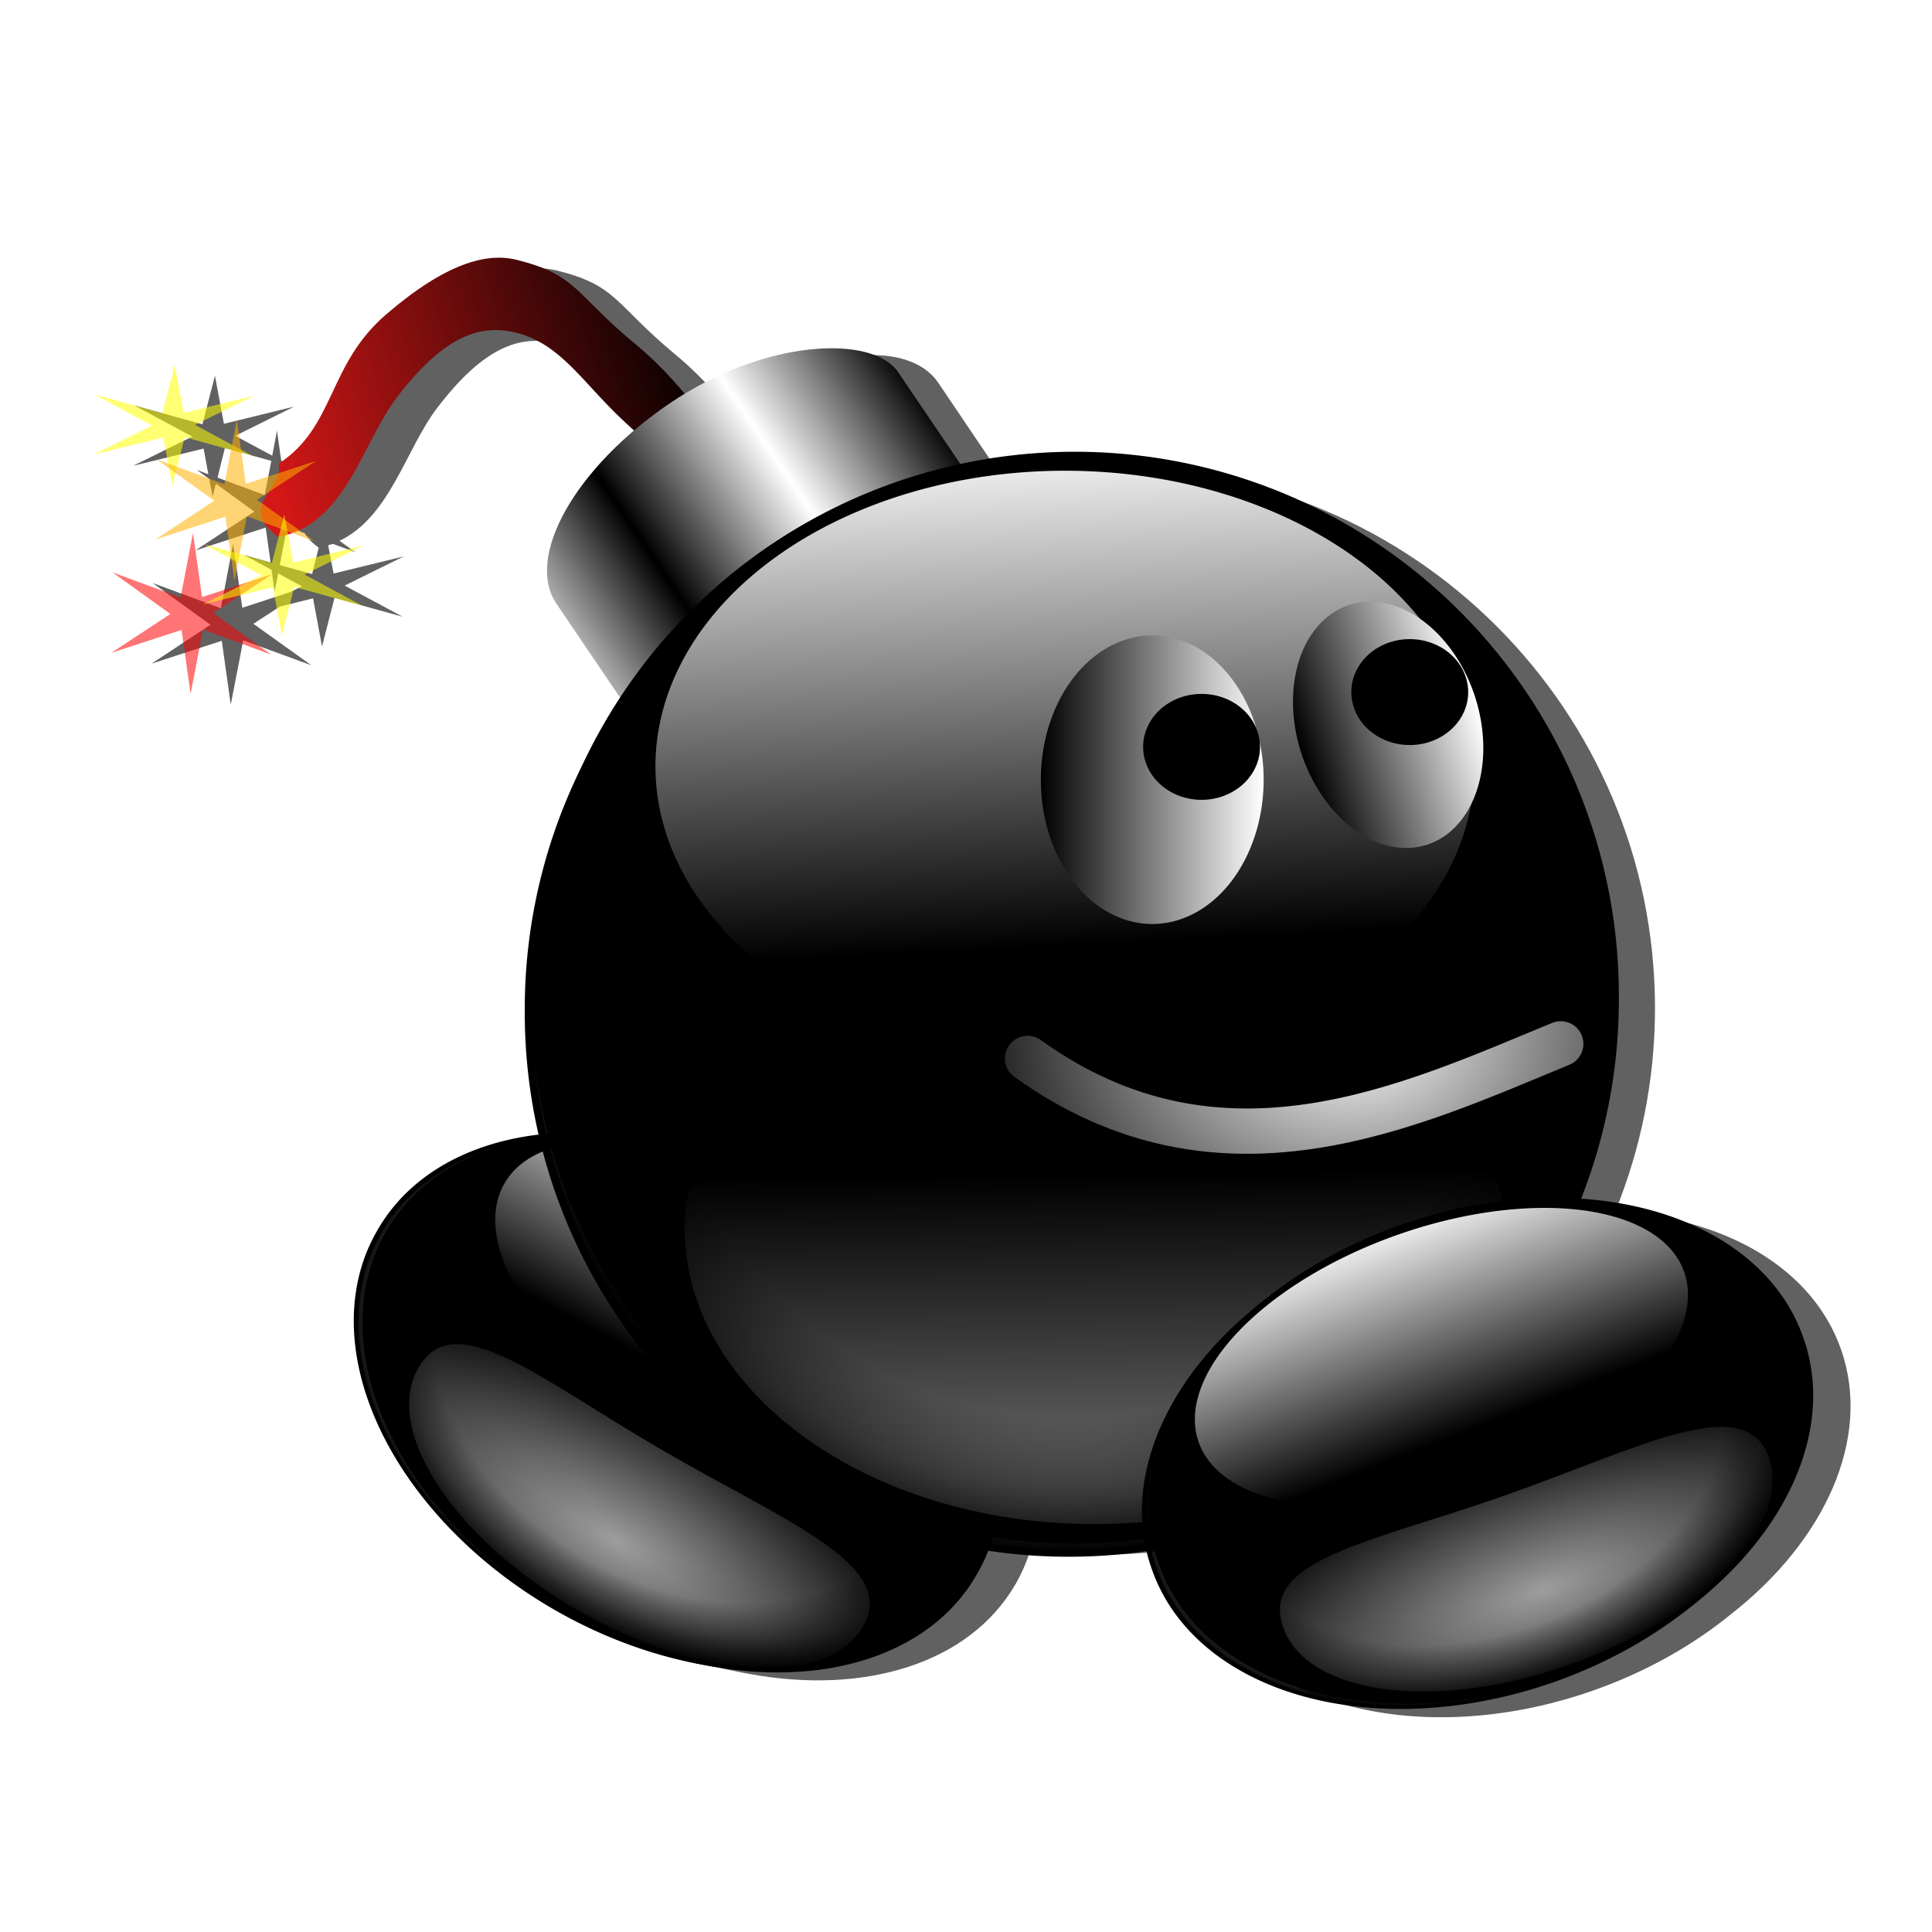 <?xml version="1.0" encoding="UTF-8" standalone="no"?>
<!-- Created with Inkscape (http://www.inkscape.org/) -->
<svg
   xmlns:dc="http://purl.org/dc/elements/1.1/"
   xmlns:cc="http://creativecommons.org/ns#"
   xmlns:rdf="http://www.w3.org/1999/02/22-rdf-syntax-ns#"
   xmlns:svg="http://www.w3.org/2000/svg"
   xmlns="http://www.w3.org/2000/svg"
   xmlns:xlink="http://www.w3.org/1999/xlink"
   xmlns:sodipodi="http://sodipodi.sourceforge.net/DTD/sodipodi-0.dtd"
   xmlns:inkscape="http://www.inkscape.org/namespaces/inkscape"
   width="256"
   height="256"
   id="svg2"
   sodipodi:version="0.32"
   inkscape:version="0.46"
   version="1.0"
   sodipodi:docbase="/media/disk-hdb2/svg1"
   sodipodi:docname="bombic.svg"
   inkscape:output_extension="org.inkscape.output.svg.inkscape">
  <defs
     id="defs4">
    <inkscape:perspective
       sodipodi:type="inkscape:persp3d"
       inkscape:vp_x="0 : 128 : 1"
       inkscape:vp_y="0 : 1000 : 0"
       inkscape:vp_z="256 : 128 : 1"
       inkscape:persp3d-origin="128 : 85.333333 : 1"
       id="perspective88" />
    <linearGradient
       inkscape:collect="always"
       id="linearGradient12323">
      <stop
         style="stop-color:white;stop-opacity:1"
         offset="0"
         id="stop12325" />
      <stop
         style="stop-color:black;stop-opacity:1"
         offset="1"
         id="stop12327" />
    </linearGradient>
    <linearGradient
       inkscape:collect="always"
       id="linearGradient12269">
      <stop
         style="stop-color:#d51717;stop-opacity:1"
         offset="0"
         id="stop12271" />
      <stop
         style="stop-color:black;stop-opacity:1"
         offset="1"
         id="stop12273" />
    </linearGradient>
    <linearGradient
       id="linearGradient12235"
       inkscape:collect="always">
      <stop
         id="stop12237"
         offset="0"
         style="stop-color:black;stop-opacity:1;" />
      <stop
         id="stop12239"
         offset="1"
         style="stop-color:white;stop-opacity:1" />
    </linearGradient>
    <linearGradient
       y2="79.131"
       x2="96.434"
       y1="19.388"
       x1="93.838"
       gradientUnits="userSpaceOnUse"
       id="linearGradient2845"
       xlink:href="#linearGradient2762"
       inkscape:collect="always" />
    <radialGradient
       r="72.284"
       fy="91.243"
       fx="90.378"
       cy="91.243"
       cx="90.378"
       gradientUnits="userSpaceOnUse"
       id="radialGradient2843"
       xlink:href="#linearGradient2797"
       inkscape:collect="always" />
    <radialGradient
       r="54.986"
       fy="39.025"
       fx="93.838"
       cy="39.025"
       cx="93.838"
       gradientTransform="matrix(1.553,-1.227874e-7,4.977311e-8,0.728,-51.846,16.917)"
       gradientUnits="userSpaceOnUse"
       id="radialGradient2841"
       xlink:href="#linearGradient2811"
       inkscape:collect="always" />
    <radialGradient
       gradientUnits="userSpaceOnUse"
       r="72.284"
       fy="91.243"
       fx="90.378"
       cy="91.243"
       cx="90.378"
       id="radialGradient2803"
       xlink:href="#linearGradient2797"
       inkscape:collect="always" />
    <radialGradient
       r="54.986"
       fy="39.025"
       fx="93.838"
       cy="39.025"
       cx="93.838"
       gradientTransform="matrix(1.553,-1.227874e-7,4.977311e-8,0.728,-51.846,16.917)"
       gradientUnits="userSpaceOnUse"
       id="radialGradient2793"
       xlink:href="#linearGradient2811"
       inkscape:collect="always" />
    <linearGradient
       gradientUnits="userSpaceOnUse"
       y2="79.131"
       x2="96.434"
       y1="19.388"
       x1="93.838"
       id="linearGradient2768"
       xlink:href="#linearGradient2762"
       inkscape:collect="always" />
    <linearGradient
       id="linearGradient2762"
       inkscape:collect="always">
      <stop
         id="stop2764"
         offset="0"
         style="stop-color:white;stop-opacity:1;" />
      <stop
         id="stop2766"
         offset="1"
         style="stop-color:white;stop-opacity:0;" />
    </linearGradient>
    <linearGradient
       id="linearGradient2797">
      <stop
         id="stop2799"
         offset="0"
         style="stop-color:black;stop-opacity:0" />
      <stop
         style="stop-color:black;stop-opacity:0;"
         offset="0.5"
         id="stop2805" />
      <stop
         id="stop2807"
         offset="0.75"
         style="stop-color:black;stop-opacity:0;" />
      <stop
         style="stop-color:black;stop-opacity:0.423;"
         offset="0.875"
         id="stop2809" />
      <stop
         id="stop2801"
         offset="1"
         style="stop-color:black;stop-opacity:1" />
    </linearGradient>
    <linearGradient
       id="linearGradient2811"
       inkscape:collect="always">
      <stop
         id="stop2813"
         offset="0"
         style="stop-color:white;stop-opacity:1;" />
      <stop
         id="stop2815"
         offset="1"
         style="stop-color:white;stop-opacity:0" />
    </linearGradient>
    <radialGradient
       inkscape:collect="always"
       xlink:href="#linearGradient2811"
       id="radialGradient11318"
       gradientUnits="userSpaceOnUse"
       gradientTransform="matrix(1.553,-1.227874e-7,4.977311e-8,0.728,-51.846,16.917)"
       cx="93.838"
       cy="39.025"
       fx="93.838"
       fy="39.025"
       r="54.986" />
    <radialGradient
       inkscape:collect="always"
       xlink:href="#linearGradient2797"
       id="radialGradient11320"
       gradientUnits="userSpaceOnUse"
       cx="90.378"
       cy="91.243"
       fx="90.378"
       fy="91.243"
       r="72.284" />
    <linearGradient
       inkscape:collect="always"
       xlink:href="#linearGradient2762"
       id="linearGradient11322"
       gradientUnits="userSpaceOnUse"
       x1="93.838"
       y1="19.388"
       x2="96.434"
       y2="79.131" />
    <radialGradient
       inkscape:collect="always"
       xlink:href="#linearGradient2811"
       id="radialGradient11334"
       gradientUnits="userSpaceOnUse"
       gradientTransform="matrix(1.553,-1.227874e-7,4.977311e-8,0.728,-51.846,16.917)"
       cx="93.838"
       cy="39.025"
       fx="93.838"
       fy="39.025"
       r="54.986" />
    <radialGradient
       inkscape:collect="always"
       xlink:href="#linearGradient2797"
       id="radialGradient11336"
       gradientUnits="userSpaceOnUse"
       cx="90.378"
       cy="91.243"
       fx="90.378"
       fy="91.243"
       r="72.284" />
    <linearGradient
       inkscape:collect="always"
       xlink:href="#linearGradient2762"
       id="linearGradient11338"
       gradientUnits="userSpaceOnUse"
       x1="93.838"
       y1="19.388"
       x2="96.434"
       y2="79.131" />
    <linearGradient
       inkscape:collect="always"
       xlink:href="#linearGradient12235"
       id="linearGradient12233"
       x1="15.97"
       y1="60.975"
       x2="36.779"
       y2="60.975"
       gradientUnits="userSpaceOnUse"
       spreadMethod="reflect"
       gradientTransform="translate(8.75,50.711)" />
    <linearGradient
       inkscape:collect="always"
       xlink:href="#linearGradient12269"
       id="linearGradient12275"
       x1="28.259"
       y1="59.48"
       x2="85.37"
       y2="42.059"
       gradientUnits="userSpaceOnUse" />
    <linearGradient
       inkscape:collect="always"
       xlink:href="#linearGradient12235"
       id="linearGradient12311"
       x1="-51.781"
       y1="126.064"
       x2="-22.261"
       y2="126.064"
       gradientUnits="userSpaceOnUse" />
    <linearGradient
       inkscape:collect="always"
       xlink:href="#linearGradient12235"
       id="linearGradient12317"
       gradientUnits="userSpaceOnUse"
       x1="-51.781"
       y1="126.064"
       x2="-22.261"
       y2="126.064" />
    <radialGradient
       inkscape:collect="always"
       xlink:href="#linearGradient12323"
       id="radialGradient12329"
       cx="-44.103"
       cy="174.867"
       fx="-44.103"
       fy="174.867"
       r="38.327"
       gradientTransform="matrix(-1.429,1.193717e-2,8.834128e-3,1.058,108.186,-39.041)"
       gradientUnits="userSpaceOnUse" />
    <radialGradient
       inkscape:collect="always"
       xlink:href="#linearGradient12323"
       id="radialGradient12333"
       gradientUnits="userSpaceOnUse"
       gradientTransform="matrix(1.429,1.193717e-2,-8.834128e-3,1.058,179.27,-100.016)"
       cx="-44.103"
       cy="174.867"
       fx="-44.103"
       fy="174.867"
       r="38.327" />
    <radialGradient
       inkscape:collect="always"
       xlink:href="#linearGradient12323"
       id="radialGradient12337"
       gradientUnits="userSpaceOnUse"
       gradientTransform="matrix(-1.429,1.193717e-2,8.834128e-3,1.058,133.35,-102.436)"
       cx="-44.103"
       cy="174.867"
       fx="-44.103"
       fy="174.867"
       r="38.327" />
    <radialGradient
       inkscape:collect="always"
       xlink:href="#linearGradient2811"
       id="radialGradient1967"
       gradientUnits="userSpaceOnUse"
       gradientTransform="matrix(1.553,-1.227874e-7,4.977311e-8,0.728,-51.846,16.917)"
       cx="93.838"
       cy="39.025"
       fx="93.838"
       fy="39.025"
       r="54.986" />
    <radialGradient
       inkscape:collect="always"
       xlink:href="#linearGradient2797"
       id="radialGradient1969"
       gradientUnits="userSpaceOnUse"
       cx="90.378"
       cy="91.243"
       fx="90.378"
       fy="91.243"
       r="72.284" />
    <linearGradient
       inkscape:collect="always"
       xlink:href="#linearGradient2762"
       id="linearGradient1971"
       gradientUnits="userSpaceOnUse"
       x1="93.838"
       y1="19.388"
       x2="96.434"
       y2="79.131" />
    <radialGradient
       inkscape:collect="always"
       xlink:href="#linearGradient2811"
       id="radialGradient1973"
       gradientUnits="userSpaceOnUse"
       gradientTransform="matrix(1.553,-1.227874e-7,4.977311e-8,0.728,-51.846,16.917)"
       cx="93.838"
       cy="39.025"
       fx="93.838"
       fy="39.025"
       r="54.986" />
    <radialGradient
       inkscape:collect="always"
       xlink:href="#linearGradient2797"
       id="radialGradient1975"
       gradientUnits="userSpaceOnUse"
       cx="90.378"
       cy="91.243"
       fx="90.378"
       fy="91.243"
       r="72.284" />
    <linearGradient
       inkscape:collect="always"
       xlink:href="#linearGradient2762"
       id="linearGradient1977"
       gradientUnits="userSpaceOnUse"
       x1="93.838"
       y1="19.388"
       x2="96.434"
       y2="79.131" />
    <radialGradient
       inkscape:collect="always"
       xlink:href="#linearGradient2811"
       id="radialGradient1979"
       gradientUnits="userSpaceOnUse"
       gradientTransform="matrix(1.553,-1.227874e-7,4.977311e-8,0.728,-51.846,16.917)"
       cx="93.838"
       cy="39.025"
       fx="93.838"
       fy="39.025"
       r="54.986" />
    <radialGradient
       inkscape:collect="always"
       xlink:href="#linearGradient2797"
       id="radialGradient1981"
       gradientUnits="userSpaceOnUse"
       cx="90.378"
       cy="91.243"
       fx="90.378"
       fy="91.243"
       r="72.284" />
    <linearGradient
       inkscape:collect="always"
       xlink:href="#linearGradient2762"
       id="linearGradient1983"
       gradientUnits="userSpaceOnUse"
       x1="93.838"
       y1="19.388"
       x2="96.434"
       y2="79.131" />
    <linearGradient
       inkscape:collect="always"
       xlink:href="#linearGradient12235"
       id="linearGradient1985"
       gradientUnits="userSpaceOnUse"
       x1="-51.781"
       y1="126.064"
       x2="-22.261"
       y2="126.064" />
    <linearGradient
       inkscape:collect="always"
       xlink:href="#linearGradient12235"
       id="linearGradient1987"
       gradientUnits="userSpaceOnUse"
       x1="-51.781"
       y1="126.064"
       x2="-22.261"
       y2="126.064" />
    <radialGradient
       inkscape:collect="always"
       xlink:href="#linearGradient12323"
       id="radialGradient2462"
       gradientUnits="userSpaceOnUse"
       gradientTransform="matrix(-1.429,1.193717e-2,8.834128e-3,1.058,114.164,-47.358)"
       cx="-44.103"
       cy="174.867"
       fx="-44.103"
       fy="174.867"
       r="38.327" />
    <linearGradient
       inkscape:collect="always"
       xlink:href="#linearGradient12235"
       id="linearGradient2488"
       gradientUnits="userSpaceOnUse"
       gradientTransform="translate(14.23,53.839)"
       spreadMethod="reflect"
       x1="15.97"
       y1="60.975"
       x2="36.779"
       y2="60.975" />
    <linearGradient
       inkscape:collect="always"
       xlink:href="#linearGradient12269"
       id="linearGradient2491"
       gradientUnits="userSpaceOnUse"
       x1="28.259"
       y1="59.48"
       x2="85.37"
       y2="42.059"
       gradientTransform="translate(6.291,-0.484)" />
    <linearGradient
       inkscape:collect="always"
       xlink:href="#linearGradient12269"
       id="linearGradient3345"
       gradientUnits="userSpaceOnUse"
       gradientTransform="translate(6.291,-0.484)"
       x1="28.259"
       y1="59.48"
       x2="85.37"
       y2="42.059" />
    <linearGradient
       inkscape:collect="always"
       xlink:href="#linearGradient12235"
       id="linearGradient3347"
       gradientUnits="userSpaceOnUse"
       gradientTransform="translate(14.23,53.839)"
       spreadMethod="reflect"
       x1="15.97"
       y1="60.975"
       x2="36.779"
       y2="60.975" />
    <radialGradient
       inkscape:collect="always"
       xlink:href="#linearGradient2811"
       id="radialGradient3349"
       gradientUnits="userSpaceOnUse"
       gradientTransform="matrix(1.553,-1.227874e-7,4.977311e-8,0.728,-51.846,16.917)"
       cx="93.838"
       cy="39.025"
       fx="93.838"
       fy="39.025"
       r="54.986" />
    <radialGradient
       inkscape:collect="always"
       xlink:href="#linearGradient2797"
       id="radialGradient3351"
       gradientUnits="userSpaceOnUse"
       cx="90.378"
       cy="91.243"
       fx="90.378"
       fy="91.243"
       r="72.284" />
    <linearGradient
       inkscape:collect="always"
       xlink:href="#linearGradient2762"
       id="linearGradient3353"
       gradientUnits="userSpaceOnUse"
       x1="93.838"
       y1="19.388"
       x2="96.434"
       y2="79.131" />
    <radialGradient
       inkscape:collect="always"
       xlink:href="#linearGradient2811"
       id="radialGradient3355"
       gradientUnits="userSpaceOnUse"
       gradientTransform="matrix(1.553,-1.227874e-7,4.977311e-8,0.728,-51.846,16.917)"
       cx="93.838"
       cy="39.025"
       fx="93.838"
       fy="39.025"
       r="54.986" />
    <radialGradient
       inkscape:collect="always"
       xlink:href="#linearGradient2797"
       id="radialGradient3357"
       gradientUnits="userSpaceOnUse"
       cx="90.378"
       cy="91.243"
       fx="90.378"
       fy="91.243"
       r="72.284" />
    <linearGradient
       inkscape:collect="always"
       xlink:href="#linearGradient2762"
       id="linearGradient3359"
       gradientUnits="userSpaceOnUse"
       x1="93.838"
       y1="19.388"
       x2="96.434"
       y2="79.131" />
    <radialGradient
       inkscape:collect="always"
       xlink:href="#linearGradient2811"
       id="radialGradient3361"
       gradientUnits="userSpaceOnUse"
       gradientTransform="matrix(1.553,-1.227874e-7,4.977311e-8,0.728,-51.846,16.917)"
       cx="93.838"
       cy="39.025"
       fx="93.838"
       fy="39.025"
       r="54.986" />
    <radialGradient
       inkscape:collect="always"
       xlink:href="#linearGradient2797"
       id="radialGradient3363"
       gradientUnits="userSpaceOnUse"
       cx="90.378"
       cy="91.243"
       fx="90.378"
       fy="91.243"
       r="72.284" />
    <linearGradient
       inkscape:collect="always"
       xlink:href="#linearGradient2762"
       id="linearGradient3365"
       gradientUnits="userSpaceOnUse"
       x1="93.838"
       y1="19.388"
       x2="96.434"
       y2="79.131" />
    <linearGradient
       inkscape:collect="always"
       xlink:href="#linearGradient12235"
       id="linearGradient3367"
       gradientUnits="userSpaceOnUse"
       x1="-51.781"
       y1="126.064"
       x2="-22.261"
       y2="126.064" />
    <linearGradient
       inkscape:collect="always"
       xlink:href="#linearGradient12235"
       id="linearGradient3369"
       gradientUnits="userSpaceOnUse"
       x1="-51.781"
       y1="126.064"
       x2="-22.261"
       y2="126.064" />
    <radialGradient
       inkscape:collect="always"
       xlink:href="#linearGradient12323"
       id="radialGradient3371"
       gradientUnits="userSpaceOnUse"
       gradientTransform="matrix(-1.429,1.193717e-2,8.834128e-3,1.058,114.164,-47.358)"
       cx="-44.103"
       cy="174.867"
       fx="-44.103"
       fy="174.867"
       r="38.327" />
    <radialGradient
       inkscape:collect="always"
       xlink:href="#linearGradient12323"
       id="radialGradient3374"
       gradientUnits="userSpaceOnUse"
       gradientTransform="matrix(-1.429,1.193717e-2,8.834128e-3,1.058,373.924,-43.285)"
       cx="-44.103"
       cy="174.867"
       fx="-44.103"
       fy="174.867"
       r="38.327" />
    <linearGradient
       inkscape:collect="always"
       xlink:href="#linearGradient12235"
       id="linearGradient3400"
       gradientUnits="userSpaceOnUse"
       gradientTransform="translate(227.003,202.901)"
       spreadMethod="reflect"
       x1="15.97"
       y1="60.975"
       x2="36.779"
       y2="60.975" />
    <linearGradient
       inkscape:collect="always"
       xlink:href="#linearGradient12269"
       id="linearGradient3403"
       gradientUnits="userSpaceOnUse"
       gradientTransform="translate(266.051,3.59)"
       x1="28.259"
       y1="59.48"
       x2="85.37"
       y2="42.059" />
    <radialGradient
       inkscape:collect="always"
       xlink:href="#linearGradient2811"
       id="radialGradient3405"
       gradientUnits="userSpaceOnUse"
       gradientTransform="matrix(1.553,-1.227874e-7,4.977311e-8,0.728,-51.846,16.917)"
       cx="93.838"
       cy="39.025"
       fx="93.838"
       fy="39.025"
       r="54.986" />
    <radialGradient
       inkscape:collect="always"
       xlink:href="#linearGradient2797"
       id="radialGradient3407"
       gradientUnits="userSpaceOnUse"
       cx="90.378"
       cy="91.243"
       fx="90.378"
       fy="91.243"
       r="72.284" />
    <linearGradient
       inkscape:collect="always"
       xlink:href="#linearGradient2762"
       id="linearGradient3409"
       gradientUnits="userSpaceOnUse"
       x1="93.838"
       y1="19.388"
       x2="96.434"
       y2="79.131" />
    <radialGradient
       inkscape:collect="always"
       xlink:href="#linearGradient2811"
       id="radialGradient3414"
       gradientUnits="userSpaceOnUse"
       gradientTransform="matrix(0.917,-0.321,-0.122,-0.348,382.86,258.519)"
       cx="93.838"
       cy="39.025"
       fx="93.838"
       fy="39.025"
       r="54.986" />
    <radialGradient
       inkscape:collect="always"
       xlink:href="#linearGradient2811"
       id="radialGradient3417"
       gradientUnits="userSpaceOnUse"
       gradientTransform="matrix(1.553,-1.227874e-7,4.977311e-8,0.728,-51.846,16.917)"
       cx="93.838"
       cy="39.025"
       fx="93.838"
       fy="39.025"
       r="54.986" />
    <radialGradient
       inkscape:collect="always"
       xlink:href="#linearGradient2797"
       id="radialGradient3419"
       gradientUnits="userSpaceOnUse"
       cx="90.378"
       cy="91.243"
       fx="90.378"
       fy="91.243"
       r="72.284" />
    <linearGradient
       inkscape:collect="always"
       xlink:href="#linearGradient2762"
       id="linearGradient3421"
       gradientUnits="userSpaceOnUse"
       x1="93.838"
       y1="19.388"
       x2="96.434"
       y2="79.131" />
    <radialGradient
       inkscape:collect="always"
       xlink:href="#linearGradient2811"
       id="radialGradient3426"
       gradientUnits="userSpaceOnUse"
       gradientTransform="matrix(1.546,1.4173201e-7,4.9573983e-8,-0.84,259.658,214.948)"
       cx="93.838"
       cy="39.025"
       fx="93.838"
       fy="39.025"
       r="54.986" />
    <radialGradient
       inkscape:collect="always"
       xlink:href="#linearGradient2811"
       id="radialGradient3429"
       gradientUnits="userSpaceOnUse"
       gradientTransform="matrix(1.553,-1.227874e-7,4.977311e-8,0.728,-51.846,16.917)"
       cx="93.838"
       cy="39.025"
       fx="93.838"
       fy="39.025"
       r="54.986" />
    <radialGradient
       inkscape:collect="always"
       xlink:href="#linearGradient2797"
       id="radialGradient3431"
       gradientUnits="userSpaceOnUse"
       cx="90.378"
       cy="91.243"
       fx="90.378"
       fy="91.243"
       r="72.284" />
    <linearGradient
       inkscape:collect="always"
       xlink:href="#linearGradient2762"
       id="linearGradient3433"
       gradientUnits="userSpaceOnUse"
       x1="93.838"
       y1="19.388"
       x2="96.434"
       y2="79.131" />
    <radialGradient
       inkscape:collect="always"
       xlink:href="#linearGradient2811"
       id="radialGradient3438"
       gradientUnits="userSpaceOnUse"
       gradientTransform="matrix(0.84,0.488,0.185,-0.319,255.308,174.918)"
       cx="93.838"
       cy="39.025"
       fx="93.838"
       fy="39.025"
       r="54.986" />
    <filter
       inkscape:collect="always"
       id="filter3446">
      <feGaussianBlur
         inkscape:collect="always"
         stdDeviation="2.098"
         id="feGaussianBlur3448" />
    </filter>
    <linearGradient
       inkscape:collect="always"
       xlink:href="#linearGradient12269"
       id="linearGradient3291"
       gradientUnits="userSpaceOnUse"
       gradientTransform="translate(6.291,-0.484)"
       x1="28.259"
       y1="59.48"
       x2="85.37"
       y2="42.059" />
    <linearGradient
       inkscape:collect="always"
       xlink:href="#linearGradient12235"
       id="linearGradient3293"
       gradientUnits="userSpaceOnUse"
       gradientTransform="translate(14.23,53.839)"
       spreadMethod="reflect"
       x1="15.97"
       y1="60.975"
       x2="36.779"
       y2="60.975" />
    <radialGradient
       inkscape:collect="always"
       xlink:href="#linearGradient2811"
       id="radialGradient3295"
       gradientUnits="userSpaceOnUse"
       gradientTransform="matrix(1.553,-1.227874e-7,4.977311e-8,0.728,-51.846,16.917)"
       cx="93.838"
       cy="39.025"
       fx="93.838"
       fy="39.025"
       r="54.986" />
    <radialGradient
       inkscape:collect="always"
       xlink:href="#linearGradient2797"
       id="radialGradient3297"
       gradientUnits="userSpaceOnUse"
       cx="90.378"
       cy="91.243"
       fx="90.378"
       fy="91.243"
       r="72.284" />
    <linearGradient
       inkscape:collect="always"
       xlink:href="#linearGradient2762"
       id="linearGradient3299"
       gradientUnits="userSpaceOnUse"
       x1="93.838"
       y1="19.388"
       x2="96.434"
       y2="79.131" />
    <radialGradient
       inkscape:collect="always"
       xlink:href="#linearGradient2811"
       id="radialGradient3301"
       gradientUnits="userSpaceOnUse"
       gradientTransform="matrix(1.553,-1.227874e-7,4.977311e-8,0.728,-51.846,16.917)"
       cx="93.838"
       cy="39.025"
       fx="93.838"
       fy="39.025"
       r="54.986" />
    <radialGradient
       inkscape:collect="always"
       xlink:href="#linearGradient2797"
       id="radialGradient3303"
       gradientUnits="userSpaceOnUse"
       cx="90.378"
       cy="91.243"
       fx="90.378"
       fy="91.243"
       r="72.284" />
    <linearGradient
       inkscape:collect="always"
       xlink:href="#linearGradient2762"
       id="linearGradient3305"
       gradientUnits="userSpaceOnUse"
       x1="93.838"
       y1="19.388"
       x2="96.434"
       y2="79.131" />
    <radialGradient
       inkscape:collect="always"
       xlink:href="#linearGradient2811"
       id="radialGradient3307"
       gradientUnits="userSpaceOnUse"
       gradientTransform="matrix(1.553,-1.227874e-7,4.977311e-8,0.728,-51.846,16.917)"
       cx="93.838"
       cy="39.025"
       fx="93.838"
       fy="39.025"
       r="54.986" />
    <radialGradient
       inkscape:collect="always"
       xlink:href="#linearGradient2797"
       id="radialGradient3309"
       gradientUnits="userSpaceOnUse"
       cx="90.378"
       cy="91.243"
       fx="90.378"
       fy="91.243"
       r="72.284" />
    <linearGradient
       inkscape:collect="always"
       xlink:href="#linearGradient2762"
       id="linearGradient3311"
       gradientUnits="userSpaceOnUse"
       x1="93.838"
       y1="19.388"
       x2="96.434"
       y2="79.131" />
    <linearGradient
       inkscape:collect="always"
       xlink:href="#linearGradient12235"
       id="linearGradient3313"
       gradientUnits="userSpaceOnUse"
       x1="-51.781"
       y1="126.064"
       x2="-22.261"
       y2="126.064" />
    <linearGradient
       inkscape:collect="always"
       xlink:href="#linearGradient12235"
       id="linearGradient3315"
       gradientUnits="userSpaceOnUse"
       x1="-51.781"
       y1="126.064"
       x2="-22.261"
       y2="126.064" />
    <radialGradient
       inkscape:collect="always"
       xlink:href="#linearGradient12323"
       id="radialGradient3317"
       gradientUnits="userSpaceOnUse"
       gradientTransform="matrix(-1.429,1.193717e-2,8.834128e-3,1.058,114.164,-47.358)"
       cx="-44.103"
       cy="174.867"
       fx="-44.103"
       fy="174.867"
       r="38.327" />
    <radialGradient
       inkscape:collect="always"
       xlink:href="#linearGradient12323"
       id="radialGradient3320"
       gradientUnits="userSpaceOnUse"
       gradientTransform="matrix(-1.429,1.193717e-2,8.834128e-3,1.058,114.164,-47.358)"
       cx="-44.103"
       cy="174.867"
       fx="-44.103"
       fy="174.867"
       r="38.327" />
    <linearGradient
       inkscape:collect="always"
       xlink:href="#linearGradient12235"
       id="linearGradient3346"
       gradientUnits="userSpaceOnUse"
       gradientTransform="translate(14.23,53.839)"
       spreadMethod="reflect"
       x1="15.97"
       y1="60.975"
       x2="36.779"
       y2="60.975" />
    <linearGradient
       inkscape:collect="always"
       xlink:href="#linearGradient12269"
       id="linearGradient3349"
       gradientUnits="userSpaceOnUse"
       gradientTransform="translate(6.291,-0.484)"
       x1="28.259"
       y1="59.48"
       x2="85.37"
       y2="42.059" />
    <radialGradient
       inkscape:collect="always"
       xlink:href="#linearGradient2811"
       id="radialGradient3358"
       gradientUnits="userSpaceOnUse"
       gradientTransform="matrix(1.553,-1.227874e-7,4.977311e-8,0.728,-51.846,16.917)"
       cx="93.838"
       cy="39.025"
       fx="93.838"
       fy="39.025"
       r="54.986" />
    <radialGradient
       inkscape:collect="always"
       xlink:href="#linearGradient2797"
       id="radialGradient3360"
       gradientUnits="userSpaceOnUse"
       cx="90.378"
       cy="91.243"
       fx="90.378"
       fy="91.243"
       r="72.284" />
    <linearGradient
       inkscape:collect="always"
       xlink:href="#linearGradient2762"
       id="linearGradient3362"
       gradientUnits="userSpaceOnUse"
       x1="93.838"
       y1="19.388"
       x2="96.434"
       y2="79.131" />
    <radialGradient
       inkscape:collect="always"
       xlink:href="#linearGradient2797"
       id="radialGradient3370"
       gradientUnits="userSpaceOnUse"
       cx="90.378"
       cy="91.243"
       fx="90.378"
       fy="91.243"
       r="72.284" />
    <linearGradient
       inkscape:collect="always"
       xlink:href="#linearGradient2811"
       id="linearGradient3372"
       x1="141.615"
       y1="215.808"
       x2="140.86"
       y2="155.631"
       gradientUnits="userSpaceOnUse" />
  </defs>
  <sodipodi:namedview
     id="base"
     pagecolor="#ffffff"
     bordercolor="#666666"
     borderopacity="1.0"
     inkscape:pageopacity="0.0"
     inkscape:pageshadow="2"
     inkscape:zoom="2.26"
     inkscape:cx="280.91065"
     inkscape:cy="128"
     inkscape:document-units="px"
     inkscape:current-layer="layer1"
     width="256px"
     height="256px"
     inkscape:window-width="1680"
     inkscape:window-height="1025"
     inkscape:window-x="-5"
     inkscape:window-y="0"
     showgrid="false" />
  <g
     inkscape:label="1. réteg"
     inkscape:groupmode="layer"
     id="layer1">
    <path
       style="fill:#000000;fill-opacity:0.618;stroke:none;stroke-width:2.1;stroke-linecap:round;stroke-linejoin:round;stroke-miterlimit:4;stroke-dashoffset:0;stroke-opacity:0.29;filter:url(#filter3446)"
       d="M 71.388,35.564 C 67.709,35.579 62.952,37.542 56.544,43.033 C 48.657,49.791 49.819,57.915 42.231,62.876 C 42.346,63.31 42.331,63.72 42.231,64.126 L 37.919,65.533 L 37.325,61.47 L 38.825,61.876 L 37.263,61.033 L 36.7,57.064 L 36.075,60.376 L 31.169,57.751 L 38.981,53.876 L 29.669,56.158 L 28.481,49.783 L 26.825,56.22 L 17.794,53.72 L 25.481,57.845 L 17.638,61.72 L 26.981,59.439 L 27.606,62.845 L 26.044,62.251 L 27.731,63.47 L 28.169,65.814 L 28.606,64.095 L 33.7,67.783 L 25.888,72.939 L 35.2,69.908 L 35.856,74.533 L 32.325,73.533 L 35.981,75.501 L 36.388,78.376 L 36.856,75.97 L 40.013,77.689 L 38.419,78.47 L 32.106,80.533 L 30.888,72.064 L 29.263,80.595 L 20.231,77.251 L 27.888,82.783 L 20.075,87.939 L 29.388,84.908 L 30.575,93.376 L 32.231,84.845 L 41.263,88.158 L 33.575,82.658 L 37.075,80.376 L 41.481,79.283 L 42.669,85.658 L 44.325,79.22 L 53.356,81.72 L 45.669,77.595 L 53.513,73.72 L 44.2,76.001 L 43.481,72.251 C 43.691,72.188 43.905,72.138 44.106,72.064 L 47.075,73.158 L 44.981,71.658 C 51.643,68.525 53.805,59.454 57.919,54.064 C 64.221,45.808 69.037,44.33 73.794,45.533 C 79.689,47.023 82.513,52.11 87.919,57.158 C 88.414,57.62 88.86,58.016 89.325,58.439 C 79.93,66.425 75.404,76.034 79.044,81.408 L 87.2,93.408 C 87.238,93.464 87.286,93.509 87.325,93.564 C 79.235,105.155 74.481,119.241 74.481,134.439 C 74.481,140.544 75.259,146.468 76.7,152.126 C 67.485,153.251 59.799,157.455 55.669,164.564 C 46.957,179.559 57.307,201.849 78.763,214.314 C 85.086,217.987 91.676,220.372 98.044,221.564 C 98.128,221.581 98.21,221.609 98.294,221.626 C 98.594,221.681 98.901,221.733 99.2,221.783 C 114.428,224.624 128.404,220.508 134.544,209.939 C 135.394,208.475 136.049,206.932 136.544,205.345 C 139.647,205.757 142.797,206.001 146.013,206.001 C 149.814,206.001 153.558,205.667 157.2,205.095 C 157.405,206.489 157.726,207.866 158.2,209.22 C 163.928,225.589 187.592,232.229 211.013,224.033 C 218.001,221.587 224.181,218.1 229.263,213.97 C 241.806,204.203 248.067,190.579 243.95,178.814 C 240.133,167.906 228.377,161.319 214.013,160.564 C 217.407,152.238 219.294,143.136 219.294,133.595 C 219.294,94.102 187.256,62.033 147.763,62.033 C 142.691,62.033 137.725,62.59 132.95,63.595 C 132.807,63.301 132.635,63.025 132.45,62.751 L 124.325,50.72 C 120.333,44.828 108.001,46.199 96.044,53.595 C 94.353,51.591 92.416,49.406 89.481,46.97 C 81.338,40.212 81.836,37.847 73.794,35.845 C 73.053,35.661 72.237,35.56 71.388,35.564 z M 29.794,59.376 L 35.95,61.064 L 35.075,65.595 L 28.825,63.283 L 29.794,59.376 z M 40.888,66.658 C 40.571,67.148 40.263,67.647 40.075,68.158 L 39.388,67.658 L 40.888,66.658 z M 38.044,69.814 L 40.356,70.658 C 40.716,71.251 41.281,71.889 42.231,72.564 L 41.356,76.064 L 37.075,74.876 L 38.044,69.814 z"
       id="path3293" />
    <path
       style="fill:url(#linearGradient3349);fill-opacity:1;stroke:none;stroke-width:2.1;stroke-linecap:round;stroke-linejoin:round;stroke-miterlimit:4;stroke-dashoffset:0;stroke-opacity:0.29"
       d="M 36.9,61.459 C 44.487,56.498 43.332,48.371 51.219,41.612 C 59.106,34.854 64.495,33.442 68.447,34.426 C 76.489,36.428 75.992,38.789 84.135,45.547 C 92.279,52.306 92.956,57.159 101.021,61.459 C 102.298,65.88 101.863,66.953 101.021,71.138 C 94.191,65.064 90.33,62.961 82.595,55.739 C 77.189,50.692 74.342,45.595 68.447,44.105 C 63.69,42.902 58.89,44.403 52.588,52.66 C 47.952,58.734 45.812,69.479 36.9,71.138 C 31.203,67.092 37.767,64.743 36.9,61.459 z"
       id="rect12251"
       sodipodi:nodetypes="csssccssscc" />
    <rect
       style="fill:url(#linearGradient3346);fill-opacity:1;stroke:none;stroke-width:2.1;stroke-linecap:round;stroke-linejoin:round;stroke-miterlimit:4;stroke-dasharray:none;stroke-dashoffset:0;stroke-opacity:0.29"
       id="rect11340"
       width="54.684"
       height="41.618"
       x="16.166"
       y="94.006"
       ry="13.55"
       rx="27.342"
       transform="matrix(0.828,-0.561,0.561,0.828,0,0)" />
    <g
       transform="matrix(0.541,0.315,-0.22,0.378,61.456,122.978)"
       id="g11324">
      <path
         sodipodi:type="arc"
         style="opacity:1;fill:#000000;fill-opacity:1;stroke:#000000;stroke-width:1;stroke-linecap:round;stroke-linejoin:round;stroke-miterlimit:4;stroke-dasharray:none;stroke-dashoffset:0;stroke-opacity:1"
         id="path11326"
         sodipodi:cx="90.37838"
         sodipodi:cy="91.24324"
         sodipodi:rx="71.783783"
         sodipodi:ry="71.783783"
         d="M 162.162,91.243 A 71.784,71.784 0 1 1 18.595,91.243 A 71.784,71.784 0 1 1 162.162,91.243 z" />
      <path
         transform="matrix(0.999,0,0,-1.158,-0.8,189.805)"
         style="opacity:0.617;fill:url(#radialGradient3295);fill-opacity:1;stroke:none;stroke-width:0;stroke-linecap:round;stroke-linejoin:round;stroke-miterlimit:4;stroke-dashoffset:0;stroke-opacity:1"
         d="M 148.324,58.595 C 148.324,77.333 122.616,72.004 92.54,72.004 C 62.463,72.004 39.351,77.333 39.351,58.595 C 39.351,39.856 63.761,24.649 93.838,24.649 C 123.914,24.649 148.324,39.856 148.324,58.595 z"
         id="path11328"
         sodipodi:nodetypes="csssc" />
      <path
         d="M 162.162,91.243 A 71.784,71.784 0 1 1 18.595,91.243 A 71.784,71.784 0 1 1 162.162,91.243 z"
         sodipodi:ry="71.783783"
         sodipodi:rx="71.783783"
         sodipodi:cy="91.24324"
         sodipodi:cx="90.37838"
         id="path11330"
         style="opacity:1;fill:url(#radialGradient3297);fill-opacity:1;stroke:#000000;stroke-width:1;stroke-linecap:round;stroke-linejoin:round;stroke-miterlimit:4;stroke-dasharray:none;stroke-dashoffset:0;stroke-opacity:1"
         sodipodi:type="arc"
         transform="translate(-1.73,0.865)" />
      <path
         sodipodi:type="arc"
         style="opacity:1;fill:url(#linearGradient3299);fill-opacity:1;stroke:none;stroke-width:0;stroke-linecap:round;stroke-linejoin:round;stroke-miterlimit:4;stroke-dasharray:none;stroke-dashoffset:0;stroke-opacity:1"
         id="path11332"
         sodipodi:cx="93.837837"
         sodipodi:cy="58.594593"
         sodipodi:rx="54.486488"
         sodipodi:ry="33.945946"
         d="M 148.324,58.595 A 54.486,33.946 0 1 1 39.351,58.595 A 54.486,33.946 0 1 1 148.324,58.595 z"
         transform="matrix(0.999,0,0,1.158,-4.692,-7.319)" />
    </g>
    <path
       d="M 162.162,91.243 A 71.784,71.784 0 1 1 18.595,91.243 A 71.784,71.784 0 1 1 162.162,91.243 z"
       sodipodi:ry="71.783783"
       sodipodi:rx="71.783783"
       sodipodi:cy="91.24324"
       sodipodi:cx="90.37838"
       id="path1873"
       style="fill:#000000;fill-opacity:1;stroke:#000000;stroke-width:1;stroke-linecap:round;stroke-linejoin:round;stroke-miterlimit:4;stroke-dasharray:none;stroke-dashoffset:0;stroke-opacity:1"
       sodipodi:type="arc"
       transform="matrix(0.997,0,0,0.997,52.333,41.225)" />
    <path
       sodipodi:nodetypes="csssc"
       id="path2770"
       d="M 199.267,162.767 C 199.267,141.138 173.661,147.289 143.705,147.289 C 113.749,147.289 90.73,141.138 90.73,162.767 C 90.73,184.396 115.042,201.951 144.998,201.951 C 174.954,201.951 199.267,184.396 199.267,162.767 z"
       style="opacity:0.617;fill:url(#linearGradient3372);fill-opacity:1;stroke:none;stroke-width:0;stroke-linecap:round;stroke-linejoin:round;stroke-miterlimit:4;stroke-dashoffset:0;stroke-opacity:1" />
    <path
       transform="matrix(0.997,0,0,0.997,51.494,42.972)"
       sodipodi:type="arc"
       style="fill:url(#radialGradient3370);fill-opacity:1;stroke:#000000;stroke-width:1;stroke-linecap:round;stroke-linejoin:round;stroke-miterlimit:4;stroke-dasharray:none;stroke-dashoffset:0;stroke-opacity:1"
       id="path2795"
       sodipodi:cx="90.37838"
       sodipodi:cy="91.24324"
       sodipodi:rx="71.783783"
       sodipodi:ry="71.783783"
       d="M 162.162,91.243 A 71.784,71.784 0 1 1 18.595,91.243 A 71.784,71.784 0 1 1 162.162,91.243 z" />
    <path
       transform="matrix(0.996,0,0,1.154,47.657,33.93)"
       d="M 148.324,58.595 A 54.486,33.946 0 1 1 39.351,58.595 A 54.486,33.946 0 1 1 148.324,58.595 z"
       sodipodi:ry="33.945946"
       sodipodi:rx="54.486488"
       sodipodi:cy="58.594593"
       sodipodi:cx="93.837837"
       id="path1875"
       style="fill:url(#linearGradient3362);fill-opacity:1;stroke:none;stroke-width:0;stroke-linecap:round;stroke-linejoin:round;stroke-miterlimit:4;stroke-dasharray:none;stroke-dashoffset:0;stroke-opacity:1"
       sodipodi:type="arc" />
    <g
       id="g11308"
       transform="matrix(0.591,-0.207,0.145,0.413,129.589,173.248)">
      <path
         d="M 162.162,91.243 A 71.784,71.784 0 1 1 18.595,91.243 A 71.784,71.784 0 1 1 162.162,91.243 z"
         sodipodi:ry="71.783783"
         sodipodi:rx="71.783783"
         sodipodi:cy="91.24324"
         sodipodi:cx="90.37838"
         id="path11310"
         style="opacity:1;fill:#000000;fill-opacity:1;stroke:#000000;stroke-width:1;stroke-linecap:round;stroke-linejoin:round;stroke-miterlimit:4;stroke-dasharray:none;stroke-dashoffset:0;stroke-opacity:1"
         sodipodi:type="arc" />
      <path
         sodipodi:nodetypes="csssc"
         id="path11312"
         d="M 148.324,58.595 C 148.324,77.333 122.616,72.004 92.54,72.004 C 62.463,72.004 39.351,77.333 39.351,58.595 C 39.351,39.856 63.761,24.649 93.838,24.649 C 123.914,24.649 148.324,39.856 148.324,58.595 z"
         style="opacity:0.617;fill:url(#radialGradient3307);fill-opacity:1;stroke:none;stroke-width:0;stroke-linecap:round;stroke-linejoin:round;stroke-miterlimit:4;stroke-dashoffset:0;stroke-opacity:1"
         transform="matrix(0.999,0,0,-1.158,-0.8,189.805)" />
      <path
         transform="translate(-1.73,0.865)"
         sodipodi:type="arc"
         style="opacity:1;fill:url(#radialGradient3309);fill-opacity:1;stroke:#000000;stroke-width:1;stroke-linecap:round;stroke-linejoin:round;stroke-miterlimit:4;stroke-dasharray:none;stroke-dashoffset:0;stroke-opacity:1"
         id="path11314"
         sodipodi:cx="90.37838"
         sodipodi:cy="91.24324"
         sodipodi:rx="71.783783"
         sodipodi:ry="71.783783"
         d="M 162.162,91.243 A 71.784,71.784 0 1 1 18.595,91.243 A 71.784,71.784 0 1 1 162.162,91.243 z" />
      <path
         transform="matrix(0.999,0,0,1.158,-4.692,-7.319)"
         d="M 148.324,58.595 A 54.486,33.946 0 1 1 39.351,58.595 A 54.486,33.946 0 1 1 148.324,58.595 z"
         sodipodi:ry="33.945946"
         sodipodi:rx="54.486488"
         sodipodi:cy="58.594593"
         sodipodi:cx="93.837837"
         id="path11316"
         style="opacity:1;fill:url(#linearGradient3311);fill-opacity:1;stroke:none;stroke-width:0;stroke-linecap:round;stroke-linejoin:round;stroke-miterlimit:4;stroke-dasharray:none;stroke-dashoffset:0;stroke-opacity:1"
         sodipodi:type="arc" />
    </g>
    <path
       sodipodi:type="star"
       style="opacity:0.546;fill:#ffff00;fill-opacity:1;stroke:none;stroke-width:2.1;stroke-linecap:round;stroke-linejoin:round;stroke-miterlimit:4;stroke-dasharray:none;stroke-dashoffset:0;stroke-opacity:0.29"
       id="path12277"
       sodipodi:sides="6"
       sodipodi:cx="-31.455578"
       sodipodi:cy="102.10964"
       sodipodi:r1="20.83157"
       sodipodi:r2="4.8369646"
       sodipodi:arg1="-2.6051572"
       sodipodi:arg2="-2.1207249"
       inkscape:flatsided="false"
       inkscape:rounded="0"
       inkscape:randomized="0"
       d="M -49.361,91.463 L -33.984,97.986 L -31.188,81.28 L -29.148,97.858 L -13.283,91.926 L -26.62,101.982 L -13.55,112.756 L -28.928,106.233 L -31.723,122.939 L -33.763,106.361 L -49.628,112.293 L -36.291,102.237 L -49.361,91.463 z"
       transform="matrix(0.587,0,0,0.384,41.459,17.134)" />
    <path
       transform="matrix(0.587,0,0,0.512,43.879,29.009)"
       d="M -49.361,91.463 L -33.984,97.986 L -31.188,81.28 L -29.148,97.858 L -13.283,91.926 L -26.62,101.982 L -13.55,112.756 L -28.928,106.233 L -31.723,122.939 L -33.763,106.361 L -49.628,112.293 L -36.291,102.237 L -49.361,91.463 z"
       inkscape:randomized="0"
       inkscape:rounded="0"
       inkscape:flatsided="false"
       sodipodi:arg2="-2.1207249"
       sodipodi:arg1="-2.6051572"
       sodipodi:r2="4.8369646"
       sodipodi:r1="20.83157"
       sodipodi:cy="102.10964"
       sodipodi:cx="-31.455578"
       sodipodi:sides="6"
       id="path12279"
       style="opacity:0.546;fill:#ff0000;fill-opacity:1;stroke:none;stroke-width:2.1;stroke-linecap:round;stroke-linejoin:round;stroke-miterlimit:4;stroke-dasharray:none;stroke-dashoffset:0;stroke-opacity:0.29"
       sodipodi:type="star" />
    <path
       sodipodi:type="star"
       style="opacity:0.546;fill:#ffb000;fill-opacity:1;stroke:none;stroke-width:2.1;stroke-linecap:round;stroke-linejoin:round;stroke-miterlimit:4;stroke-dasharray:none;stroke-dashoffset:0;stroke-opacity:0.29"
       id="path12281"
       sodipodi:sides="6"
       sodipodi:cx="-31.455578"
       sodipodi:cy="102.10964"
       sodipodi:r1="20.83157"
       sodipodi:r2="4.8369646"
       sodipodi:arg1="-2.6051572"
       sodipodi:arg2="-2.1207249"
       inkscape:flatsided="false"
       inkscape:rounded="0"
       inkscape:randomized="0"
       d="M -49.361,91.463 L -33.984,97.986 L -31.188,81.28 L -29.148,97.858 L -13.283,91.926 L -26.62,101.982 L -13.55,112.756 L -28.928,106.233 L -31.723,122.939 L -33.763,106.361 L -49.628,112.293 L -36.291,102.237 L -49.361,91.463 z"
       transform="matrix(0.587,0,0,0.512,49.686,14.007)" />
    <path
       transform="matrix(0.587,0,0,0.384,55.977,36.975)"
       d="M -49.361,91.463 L -33.984,97.986 L -31.188,81.28 L -29.148,97.858 L -13.283,91.926 L -26.62,101.982 L -13.55,112.756 L -28.928,106.233 L -31.723,122.939 L -33.763,106.361 L -49.628,112.293 L -36.291,102.237 L -49.361,91.463 z"
       inkscape:randomized="0"
       inkscape:rounded="0"
       inkscape:flatsided="false"
       sodipodi:arg2="-2.1207249"
       sodipodi:arg1="-2.6051572"
       sodipodi:r2="4.8369646"
       sodipodi:r1="20.83157"
       sodipodi:cy="102.10964"
       sodipodi:cx="-31.455578"
       sodipodi:sides="6"
       id="path12283"
       style="opacity:0.546;fill:#ffff00;fill-opacity:1;stroke:none;stroke-width:2.1;stroke-linecap:round;stroke-linejoin:round;stroke-miterlimit:4;stroke-dasharray:none;stroke-dashoffset:0;stroke-opacity:0.29"
       sodipodi:type="star" />
    <path
       sodipodi:type="arc"
       style="fill:url(#linearGradient3313);fill-opacity:1;stroke:none;stroke-width:2.1;stroke-linecap:round;stroke-linejoin:round;stroke-miterlimit:4;stroke-dasharray:none;stroke-dashoffset:0;stroke-opacity:0.29"
       id="path12303"
       sodipodi:cx="-37.020794"
       sodipodi:cy="126.06427"
       sodipodi:rx="14.759924"
       sodipodi:ry="19.115313"
       d="M -22.261,126.064 A 14.76,19.115 0 1 1 -51.781,126.064 A 14.76,19.115 0 1 1 -22.261,126.064 z"
       transform="translate(189.701,-22.745)" />
    <path
       sodipodi:type="arc"
       style="fill:#000000;fill-opacity:1;stroke:none;stroke-width:2.1;stroke-linecap:round;stroke-linejoin:round;stroke-miterlimit:4;stroke-dasharray:none;stroke-dashoffset:0;stroke-opacity:0.29"
       id="path12313"
       sodipodi:cx="-56.620037"
       sodipodi:cy="110.57845"
       sodipodi:rx="7.7429113"
       sodipodi:ry="7.0170131"
       d="M -48.877,110.578 A 7.743,7.017 0 1 1 -64.363,110.578 A 7.743,7.017 0 1 1 -48.877,110.578 z"
       transform="translate(215.834,-11.614)" />
    <path
       transform="matrix(0.78,-0.252,0.269,0.831,178.902,-18.042)"
       d="M -22.261,126.064 A 14.76,19.115 0 1 1 -51.781,126.064 A 14.76,19.115 0 1 1 -22.261,126.064 z"
       sodipodi:ry="19.115313"
       sodipodi:rx="14.759924"
       sodipodi:cy="126.06427"
       sodipodi:cx="-37.020794"
       id="path12315"
       style="fill:url(#linearGradient3315);fill-opacity:1;stroke:none;stroke-width:2.1;stroke-linecap:round;stroke-linejoin:round;stroke-miterlimit:4;stroke-dasharray:none;stroke-dashoffset:0;stroke-opacity:0.29"
       sodipodi:type="arc" />
    <path
       transform="translate(243.418,-18.873)"
       d="M -48.877,110.578 A 7.743,7.017 0 1 1 -64.363,110.578 A 7.743,7.017 0 1 1 -48.877,110.578 z"
       sodipodi:ry="7.0170131"
       sodipodi:rx="7.7429113"
       sodipodi:cy="110.57845"
       sodipodi:cx="-56.620037"
       id="path12319"
       style="fill:#000000;fill-opacity:1;stroke:none;stroke-width:2.1;stroke-linecap:round;stroke-linejoin:round;stroke-miterlimit:4;stroke-dasharray:none;stroke-dashoffset:0;stroke-opacity:0.29"
       sodipodi:type="arc" />
    <path
       style="fill:none;fill-rule:evenodd;stroke:url(#radialGradient3320);stroke-width:6;stroke-linecap:round;stroke-linejoin:miter;stroke-miterlimit:4;stroke-dasharray:none;stroke-opacity:1"
       d="M 206.81,138.314 C 186.961,146.471 161.759,158.661 136.155,140.25"
       id="path12321"
       sodipodi:nodetypes="cc" />
  </g>
</svg>
